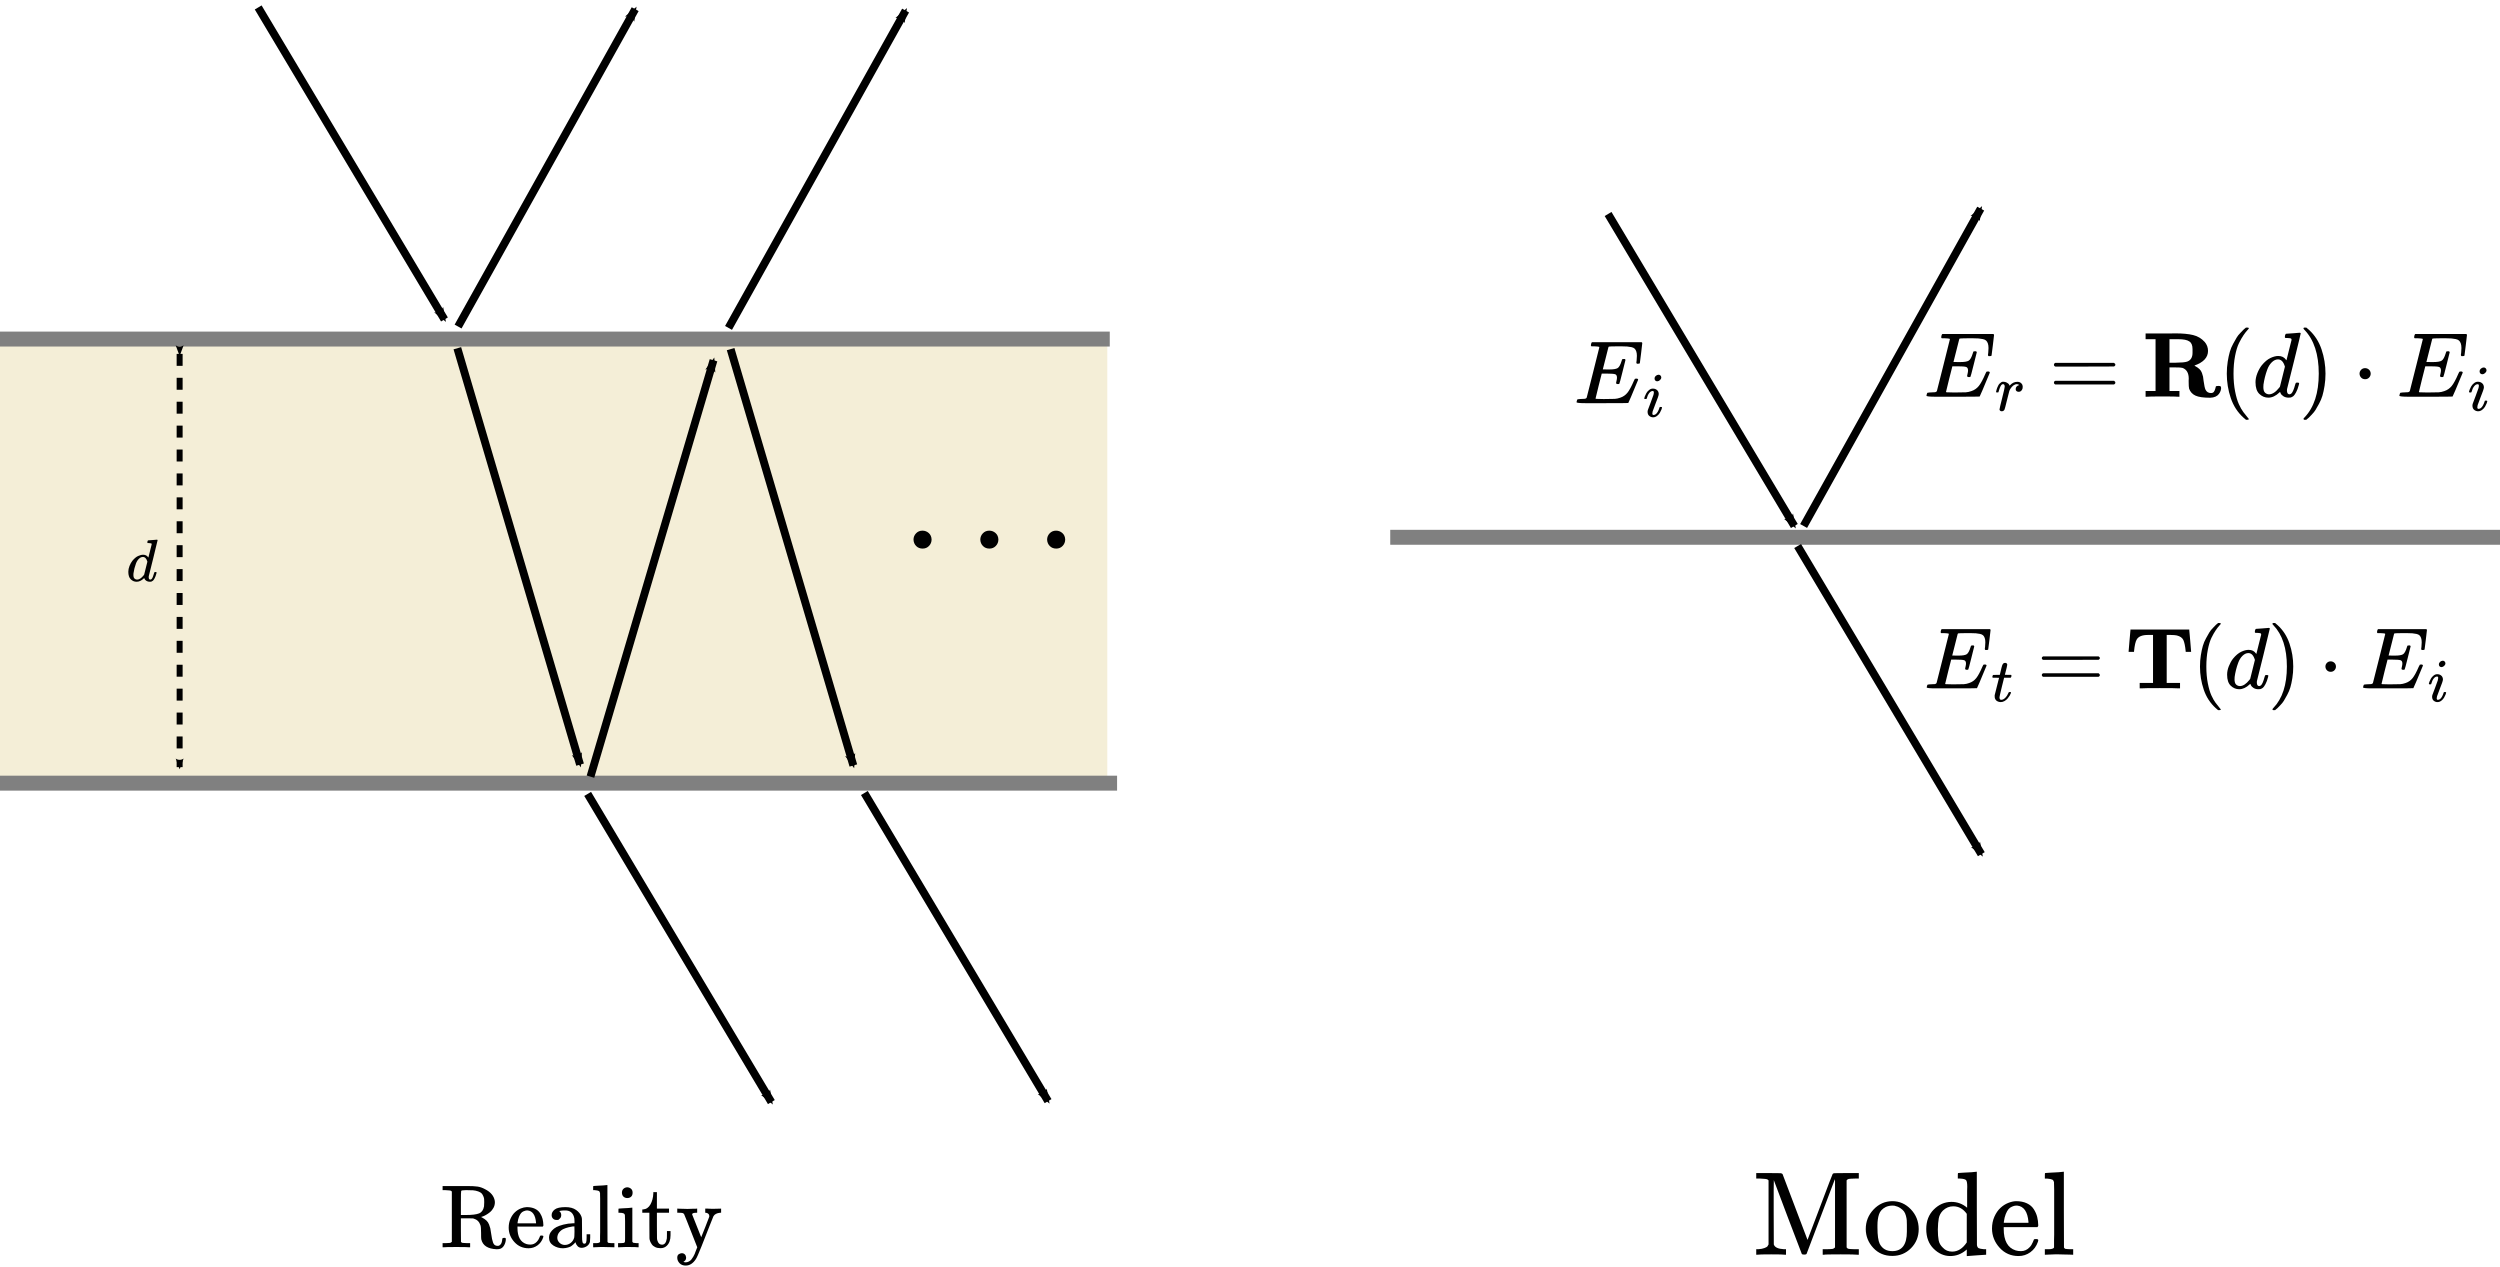 <?xml version="1.0" encoding="UTF-8" standalone="no"?>
<!-- Created with Inkscape (http://www.inkscape.org/) -->

<svg
   width="83.642mm"
   height="42.398mm"
   viewBox="0 0 83.642 42.398"
   version="1.1"
   id="svg5"
   inkscape:version="1.1 (c4e8f9e, 2021-05-24)"
   sodipodi:docname="transmission_model.svg"
   inkscape:export-filename="/Users/faitaoudia/Desktop/transmission_model.png"
   inkscape:export-xdpi="300"
   inkscape:export-ydpi="300"
   xmlns:inkscape="http://www.inkscape.org/namespaces/inkscape"
   xmlns:sodipodi="http://sodipodi.sourceforge.net/DTD/sodipodi-0.dtd"
   xmlns:xlink="http://www.w3.org/1999/xlink"
   xmlns="http://www.w3.org/2000/svg"
   xmlns:svg="http://www.w3.org/2000/svg">
  <sodipodi:namedview
     id="namedview7"
     pagecolor="#ffffff"
     bordercolor="#666666"
     borderopacity="1.0"
     inkscape:pageshadow="2"
     inkscape:pageopacity="0.0"
     inkscape:pagecheckerboard="0"
     inkscape:document-units="mm"
     showgrid="false"
     inkscape:zoom="3.6036231"
     inkscape:cx="176.48905"
     inkscape:cy="57.580938"
     inkscape:window-width="1947"
     inkscape:window-height="1371"
     inkscape:window-x="1448"
     inkscape:window-y="25"
     inkscape:window-maximized="0"
     inkscape:current-layer="layer1"
     showguides="false"
     fit-margin-top="0"
     fit-margin-left="0"
     fit-margin-right="0"
     fit-margin-bottom="0"
     inkscape:snap-global="false" />
  <defs
     id="defs2">
    <marker
       style="overflow:visible"
       id="Arrow2Mstart"
       refX="0"
       refY="0"
       orient="auto"
       inkscape:stockid="Arrow2Mstart"
       inkscape:isstock="true">
      <path
         transform="scale(0.6)"
         d="M 8.719,4.034 -2.207,0.016 8.719,-4.002 c -1.745,2.372 -1.735,5.617 -6e-7,8.035 z"
         style="fill:context-stroke;fill-rule:evenodd;stroke-width:0.625;stroke-linejoin:round"
         id="path1677" />
    </marker>
    <marker
       style="overflow:visible"
       id="Arrow1Sstart"
       refX="0"
       refY="0"
       orient="auto"
       inkscape:stockid="Arrow1Sstart"
       inkscape:isstock="true">
      <path
         transform="matrix(0.2,0,0,0.2,1.2,0)"
         style="fill:context-stroke;fill-rule:evenodd;stroke:context-stroke;stroke-width:1pt"
         d="M 0,0 5,-5 -12.5,0 5,5 Z"
         id="path1665" />
    </marker>
    <marker
       style="overflow:visible"
       id="Arrow2Lstart"
       refX="0"
       refY="0"
       orient="auto"
       inkscape:stockid="Arrow2Lstart"
       inkscape:isstock="true">
      <path
         transform="matrix(1.1,0,0,1.1,1.1,0)"
         d="M 8.719,4.034 -2.207,0.016 8.719,-4.002 c -1.745,2.372 -1.735,5.617 -6e-7,8.035 z"
         style="fill:context-stroke;fill-rule:evenodd;stroke-width:0.625;stroke-linejoin:round"
         id="path1671" />
    </marker>
    <marker
       style="overflow:visible"
       id="Arrow2Lend"
       refX="0"
       refY="0"
       orient="auto"
       inkscape:stockid="Arrow2Lend"
       inkscape:isstock="true">
      <path
         transform="matrix(-1.1,0,0,-1.1,-1.1,0)"
         d="M 8.719,4.034 -2.207,0.016 8.719,-4.002 c -1.745,2.372 -1.735,5.617 -6e-7,8.035 z"
         style="fill:context-stroke;fill-rule:evenodd;stroke-width:0.625;stroke-linejoin:round"
         id="path1674" />
    </marker>
    <marker
       style="overflow:visible"
       id="Arrow2Mend"
       refX="0"
       refY="0"
       orient="auto"
       inkscape:stockid="Arrow2Mend"
       inkscape:isstock="true">
      <path
         transform="scale(-0.6)"
         d="M 8.719,4.034 -2.207,0.016 8.719,-4.002 c -1.745,2.372 -1.735,5.617 -6e-7,8.035 z"
         style="fill:context-stroke;fill-rule:evenodd;stroke-width:0.625;stroke-linejoin:round"
         id="path1680" />
    </marker>
    <marker
       style="overflow:visible"
       id="Arrow2Lend-4"
       refX="0"
       refY="0"
       orient="auto"
       inkscape:stockid="Arrow2Lend"
       inkscape:isstock="true">
      <path
         transform="matrix(-1.1,0,0,-1.1,-1.1,0)"
         d="M 8.719,4.034 -2.207,0.016 8.719,-4.002 c -1.745,2.372 -1.735,5.617 -6e-7,8.035 z"
         style="fill:context-stroke;fill-rule:evenodd;stroke-width:0.625;stroke-linejoin:round"
         id="path1674-7" />
    </marker>
    <marker
       style="overflow:visible"
       id="Arrow2Lend-3"
       refX="0"
       refY="0"
       orient="auto"
       inkscape:stockid="Arrow2Lend"
       inkscape:isstock="true">
      <path
         transform="matrix(-1.1,0,0,-1.1,-1.1,0)"
         d="M 8.719,4.034 -2.207,0.016 8.719,-4.002 c -1.745,2.372 -1.735,5.617 -6e-7,8.035 z"
         style="fill:context-stroke;fill-rule:evenodd;stroke-width:0.625;stroke-linejoin:round"
         id="path1674-5" />
    </marker>
    <marker
       style="overflow:visible"
       id="Arrow2Mend-5"
       refX="0"
       refY="0"
       orient="auto"
       inkscape:stockid="Arrow2Mend"
       inkscape:isstock="true">
      <path
         transform="scale(-0.6)"
         d="M 8.719,4.034 -2.207,0.016 8.719,-4.002 c -1.745,2.372 -1.735,5.617 -6e-7,8.035 z"
         style="fill:context-stroke;fill-rule:evenodd;stroke-width:0.625;stroke-linejoin:round"
         id="path1680-4" />
    </marker>
    <marker
       style="overflow:visible"
       id="Arrow2Mend-1"
       refX="0"
       refY="0"
       orient="auto"
       inkscape:stockid="Arrow2Mend"
       inkscape:isstock="true">
      <path
         transform="scale(-0.6)"
         d="M 8.719,4.034 -2.207,0.016 8.719,-4.002 c -1.745,2.372 -1.735,5.617 -6e-7,8.035 z"
         style="fill:context-stroke;fill-rule:evenodd;stroke-width:0.625;stroke-linejoin:round"
         id="path1680-5" />
    </marker>
    <marker
       style="overflow:visible"
       id="Arrow2Mend-1-4"
       refX="0"
       refY="0"
       orient="auto"
       inkscape:stockid="Arrow2Mend"
       inkscape:isstock="true">
      <path
         transform="scale(-0.6)"
         d="M 8.719,4.034 -2.207,0.016 8.719,-4.002 c -1.745,2.372 -1.735,5.617 -6e-7,8.035 z"
         style="fill:context-stroke;fill-rule:evenodd;stroke-width:0.625;stroke-linejoin:round"
         id="path1680-5-8" />
    </marker>
    <marker
       style="overflow:visible"
       id="Arrow2Mend-8"
       refX="0"
       refY="0"
       orient="auto"
       inkscape:stockid="Arrow2Mend"
       inkscape:isstock="true">
      <path
         transform="scale(-0.6)"
         d="M 8.719,4.034 -2.207,0.016 8.719,-4.002 c -1.745,2.372 -1.735,5.617 -6e-7,8.035 z"
         style="fill:context-stroke;fill-rule:evenodd;stroke-width:0.625;stroke-linejoin:round"
         id="path1680-3" />
    </marker>
    <marker
       style="overflow:visible"
       id="Arrow2Mend-6"
       refX="0"
       refY="0"
       orient="auto"
       inkscape:stockid="Arrow2Mend"
       inkscape:isstock="true">
      <path
         transform="scale(-0.6)"
         d="M 8.719,4.034 -2.207,0.016 8.719,-4.002 c -1.745,2.372 -1.735,5.617 -6e-7,8.035 z"
         style="fill:context-stroke;fill-rule:evenodd;stroke-width:0.625;stroke-linejoin:round"
         id="path1680-2" />
    </marker>
    <marker
       style="overflow:visible"
       id="Arrow2Mend-0"
       refX="0"
       refY="0"
       orient="auto"
       inkscape:stockid="Arrow2Mend"
       inkscape:isstock="true">
      <path
         transform="scale(-0.6)"
         d="M 8.719,4.034 -2.207,0.016 8.719,-4.002 c -1.745,2.372 -1.735,5.617 -6e-7,8.035 z"
         style="fill:context-stroke;fill-rule:evenodd;stroke-width:0.625;stroke-linejoin:round"
         id="path1680-1" />
    </marker>
    <marker
       style="overflow:visible"
       id="Arrow2Mend-1-4-7"
       refX="0"
       refY="0"
       orient="auto"
       inkscape:stockid="Arrow2Mend"
       inkscape:isstock="true">
      <path
         transform="scale(-0.6)"
         d="M 8.719,4.034 -2.207,0.016 8.719,-4.002 c -1.745,2.372 -1.735,5.617 -6e-7,8.035 z"
         style="fill:context-stroke;fill-rule:evenodd;stroke-width:0.625;stroke-linejoin:round"
         id="path1680-5-8-6" />
    </marker>
    <marker
       style="overflow:visible"
       id="Arrow2Mend-6-0"
       refX="0"
       refY="0"
       orient="auto"
       inkscape:stockid="Arrow2Mend"
       inkscape:isstock="true">
      <path
         transform="scale(-0.6)"
         d="M 8.719,4.034 -2.207,0.016 8.719,-4.002 c -1.745,2.372 -1.735,5.617 -6e-7,8.035 z"
         style="fill:context-stroke;fill-rule:evenodd;stroke-width:0.625;stroke-linejoin:round"
         id="path1680-2-9" />
    </marker>
    <path
       id="MJX-29-TEX-I-1D451"
       d="m 366,683 q 1,0 72,5 71,5 73,6 12,0 12,-8 0,-7 -73,-302 -73,-295 -75,-301 -2,-6 -1,-15 0,-42 28,-42 9,1 20,9 21,20 41,96 6,20 10,21 2,1 10,1 h 4 4 q 15,0 15,-8 0,-5 -3,-16 Q 490,79 473,48 456,17 445,8 434,-1 417,-8 q -8,-2 -24,-2 -34,0 -57,15 -23,15 -30,31 l -6,15 q -1,1 -4,-1 -2,-2 -4,-4 -59,-56 -120,-56 -55,0 -97,40 -42,40 -42,127 0,48 20,98 20,50 48,86 47,57 94,79 47,22 85,22 56,0 84,-42 5,-6 5,-4 1,4 27,109 26,105 28,111 0,13 -7,16 -7,3 -39,5 h -21 q -6,6 -6,8 0,2 2,19 5,19 13,19 z M 352,326 q -23,79 -75,79 -35,0 -67,-31 -32,-31 -50,-81 -29,-79 -41,-164 0,-3 0,-11 0,-8 -1,-12 0,-45 18,-62 18,-17 43,-18 54,0 111,72 l 8,11 z" />
    <path
       id="MJX-29-TEX-I-1D438"
       d="m 492,213 q -20,0 -20,13 0,4 5,24 5,20 5,35 0,31 -21,38 -21,7 -97,7 H 312 Q 311,328 277,192 243,56 243,52 q 0,-4 11,-4 11,0 80,-2 94,0 124,2 30,2 60,13 49,16 81,56 32,40 71,131 10,22 13,24 7,2 15,2 20,0 20,-13 Q 613,7 608,2 605,0 322,0 H 133 Q 31,0 31,11 q 0,2 3,14 4,16 8,18 4,2 23,3 27,0 60,3 14,3 19,12 2,5 71,281 69,276 70,280 0,7 -4,7 -8,3 -53,5 h -31 q -6,6 -6,8 0,2 2,17 4,17 10,21 h 554 q 7,-4 7,-11 0,-5 -13,-112 -13,-107 -14,-110 -2,-7 -20,-7 h -12 q -7,5 -7,13 l 3,23 q 3,24 3,52 0,30 -7,50 -7,20 -19,31 -12,11 -35,16 -23,5 -47,7 -24,2 -64,2 h -47 q -88,-1 -93,-3 -4,-2 -6,-9 -1,-3 -31,-123 -30,-120 -31,-122 23,-1 48,-1 h 26 q 66,0 91,15 25,15 45,81 4,16 6,18 2,2 17,3 5,0 8,0 3,0 5,-1 2,-1 2,-1 0,0 2,-4 2,-4 3,-4 L 544,351 q -33,-133 -36,-135 -3,-3 -16,-3 z" />
    <path
       id="MJX-29-TEX-I-1D43C"
       d="m 43,1 q -17,0 -17,9 0,2 3,14 5,19 10,21 3,1 15,1 h 6 q 60,0 76,7 1,0 2,1 5,2 11,23 6,21 49,196 12,45 18,71 70,280 70,282 -2,4 -2,5 -10,6 -71,6 h -20 q -9,6 -4,25 4,15 6,18 2,3 14,3 h 4 q 72,-2 146,-2 122,0 128,2 h 10 q 7,-7 7,-11 0,-4 -3,-17 -3,-13 -7,-16 -3,-2 -23,-2 -31,0 -64,-3 -14,-3 -19,-11 -7,-14 -51,-191 -11,-47 -22,-91 -70,-276 -70,-282 0,-7 10,-9 10,-2 52,-4 h 32 q 6,-8 6,-9 0,-1 -3,-18 Q 338,6 332,0 H 316 Q 279,2 179,2 143,2 113,2 83,2 65,2 47,2 43,1 Z" />
    <path
       id="MJX-29-TEX-I-1D445"
       d="m 230,637 q -27,0 -32,1 -5,1 -5,11 0,27 11,33 2,1 174,1 172,-1 186,-3 56,-8 94,-28 38,-20 54,-46 16,-26 21,-43 5,-17 6,-34 0,-45 -29,-84 -29,-39 -67,-60 -38,-21 -67,-34 -29,-13 -38,-13 l 7,-5 q 67,-38 67,-110 0,-11 -5,-61 -5,-50 -5,-82 v -9 q 0,-18 1,-28 1,-10 11,-18 10,-8 26,-9 28,0 46,22 18,22 26,47 5,14 8,17 3,3 15,3 20,0 20,-12 0,-18 -24,-57 -38,-57 -90,-57 h -9 q -61,0 -101,25 -40,25 -44,78 0,27 15,84 15,57 15,73 0,51 -43,74 -15,7 -25,8 -10,1 -71,2 H 309 L 277,193 Q 244,61 244,59 q 0,-4 1,-5 1,-1 7,-4 6,-3 17,-2 11,1 33,-2 h 31 q 6,-8 6,-9 0,-1 -3,-18 Q 332,6 326,0 H 311 Q 275,2 180,2 146,2 117,2 88,2 71,2 54,2 50,1 33,1 33,10 q 0,2 3,14 5,19 10,21 4,1 15,1 h 6 q 27,0 60,3 14,3 19,12 3,4 72,278 69,274 69,289 0,7 -57,9 z m 400,-83 q 0,32 -21,54 -21,22 -86,28 -2,0 -23,0 -21,0 -38,1 h -22 q -47,0 -54,-10 -1,-3 -34,-133 -33,-130 -33,-133 0,-1 69,-1 78,1 104,7 64,10 100,59 16,23 27,60 11,37 11,68 z" />
    <path
       id="MJX-29-TEX-N-3D"
       d="m 56,347 q 0,13 14,20 h 637 q 15,-8 15,-20 0,-11 -14,-19 L 390,327 H 72 q -16,5 -16,20 z m 0,-194 q 0,15 16,20 h 636 q 14,-10 14,-20 0,-13 -15,-20 H 70 q -14,7 -14,20 z" />
    <path
       id="MJX-29-TEX-B-1D411"
       d="M 394,0 Q 370,3 222,3 75,3 51,0 H 39 V 62 H 147 V 624 H 39 v 62 h 195 q 22,0 65,0 43,0 63,1 117,0 192,-18 75,-18 127,-76 35,-43 35,-96 0,-107 -148,-159 1,-1 4,-2 3,-1 5,-4 28,-15 46,-32 18,-17 27,-42 9,-25 12,-40 3,-15 6,-46 10,-74 21,-96 18,-36 59,-36 22,0 32,14 10,14 15,34 5,20 6,23 4,6 26,6 h 4 q 15,0 21,-4 6,-4 6,-21 -1,-14 -6,-29 -5,-15 -18,-33 -13,-18 -37,-29 -24,-11 -58,-12 -109,0 -159,23 -50,23 -69,75 -5,17 -5,81 0,2 0,10 0,8 1,16 0,95 -69,119 -14,5 -82,5 H 298 V 62 H 406 V 0 Z m -28,369 q 93,1 124,12 58,21 58,95 v 22 19 q 0,61 -35,83 -34,24 -121,24 H 358 298 V 369 Z" />
    <path
       id="MJX-29-TEX-N-28"
       d="m 94,250 q 0,69 10,131 10,62 23,107 13,45 37,88 24,43 38,67 14,24 42,52 28,28 33,34 5,6 25,21 h 13 4 q 14,0 14,-9 0,-3 -17,-21 -17,-18 -41,-53 -24,-35 -49,-86 -25,-51 -42,-138 -17,-87 -17,-193 0,-106 17,-192 17,-86 41,-139 24,-53 49,-86 25,-33 42,-53 17,-20 17,-21 0,-9 -15,-9 h -3 -13 l -28,24 Q 180,-141 137,-14 94,113 94,250 Z" />
    <path
       id="MJX-29-TEX-N-29"
       d="m 60,749 4,1 q 5,0 10,0 h 12 l 28,-24 q 94,-85 137,-212 43,-127 43,-264 0,-68 -10,-131 -10,-63 -23,-107 -13,-44 -37,-88 -24,-44 -38,-67 -14,-23 -41,-51 -27,-28 -32,-33 -5,-5 -23,-19 -3,-3 -4,-4 H 74 q -8,0 -11,0 -3,0 -5,3 -2,3 -3,9 1,1 11,13 155,161 155,475 0,314 -155,475 -10,12 -11,13 0,8 5,11 z" />
    <path
       id="MJX-29-TEX-N-22C5"
       d="m 78,250 q 0,24 17,42 17,18 43,18 24,0 42,-16 18,-16 19,-43 0,-25 -17,-43 -17,-18 -43,-18 -26,0 -43,17 -17,17 -18,43 z" />
    <path
       id="MJX-29-TEX-I-1D447"
       d="m 40,437 q -19,0 -19,8 0,5 16,56 16,51 34,101 l 17,49 q 5,18 13,26 h 468 90 q 32,0 38,-1 6,-1 7,-9 0,-6 -17,-114 -17,-108 -19,-109 0,-7 -19,-7 -9,0 -12,0 -3,0 -6,5 l -2,3 q 0,6 6,45 6,39 6,61 0,35 -13,53 -13,18 -55,25 -5,1 -58,2 -46,0 -58,-1 -12,-1 -18,-8 -1,-1 -71,-279 -70,-278 -70,-283 0,-12 88,-14 32,0 41,-1 9,-1 9,-9 0,-5 -3,-14 -4,-18 -9,-21 l -2,-1 q -3,0 -7,0 -5,0 -52,1 Q 316,2 228,2 99,2 64,0 H 49 q -6,6 -6,9 0,3 2,18 4,13 10,19 h 28 11 q 80,0 95,9 1,1 2,1 5,3 10,20 5,17 40,157 17,68 28,111 70,275 70,281 0,5 -29,5 h -31 q -67,0 -88,-6 Q 146,614 121,583 96,552 67,467 60,445 57,441 54,437 43,437 Z" />
    <path
       id="MJX-29-TEX-B-1D413"
       d="m 41,425 q 0,1 10,120 10,119 11,124 v 6 h 675 v -6 q 1,-4 11,-123 10,-119 10,-121 v -6 h -62 v 6 q -9,92 -27,130 -18,38 -74,52 -17,5 -73,6 H 478 V 62 H 631 V 0 H 615 Q 585,3 399,3 214,3 184,0 h -16 v 62 h 153 v 551 h -44 -14 q -99,0 -129,-52 -21,-34 -31,-136 v -6 H 41 Z" />
    <path
       id="MJX-36-TEX-N-52"
       d="m 130,622 q -7,7 -11,9 -4,2 -16,3 -12,1 -43,3 H 27 v 46 h 175 34 64 q 76,0 117,-6 41,-6 83,-29 95,-48 109,-131 1,-5 1,-16 0,-33 -16,-62 -16,-29 -38,-47 -22,-18 -45,-31 -23,-13 -39,-18 l -16,-5 q 3,-3 11,-6 30,-16 49,-34 19,-18 29,-44 10,-26 14,-43 4,-17 9,-56 5,-39 10,-61 10,-48 24,-63 14,-15 38,-15 h 5 q 15,0 29,16 14,16 18,55 0,11 4,14 4,3 16,4 12,1 16,-2 4,-3 4,-13 0,-31 -16,-63 -16,-32 -44,-43 -16,-6 -42,-6 -149,6 -172,112 -2,11 -2,73 0,62 -7,83 -19,58 -76,74 l -10,2 -66,1 H 231 V 192 l 1,-131 q 6,-10 17,-12 11,-2 52,-3 h 33 V 0 H 323 Q 302,3 181,3 59,3 38,0 H 27 v 46 h 33 q 42,1 51,3 9,2 19,12 z M 491,499 v 10 q 0,18 -1,30 -1,12 -9,31 -8,19 -19,31 -11,12 -38,22 -27,10 -62,13 -2,0 -22,0 -20,0 -36,1 h -21 q -45,0 -49,-9 -3,-4 -3,-136 V 360 h 58 q 101,0 145,18 44,18 55,78 2,11 2,43 z" />
    <path
       id="MJX-36-TEX-N-65"
       d="m 28,218 q 0,55 20,100 20,45 50,73 30,28 65,42 35,14 66,15 53,0 91,-18 38,-18 58,-50 20,-32 28,-64 8,-32 9,-71 0,-7 -7,-14 H 126 v -15 q 0,-148 100,-180 20,-6 44,-6 42,0 72,32 17,17 27,42 l 10,24 q 3,3 16,3 h 3 q 17,0 17,-10 0,-4 -3,-13 Q 393,53 349,21 305,-11 250,-11 155,-11 92,58 29,127 28,218 Z m 305,57 q -11,128 -95,136 h -2 q -8,0 -16,-1 -8,-1 -25,-8 -17,-7 -29,-21 -12,-14 -23,-41 -11,-27 -16,-66 v -7 h 206 z" />
    <path
       id="MJX-36-TEX-N-61"
       d="m 137,305 q 0,0 -22,0 -22,0 -37,15 -15,15 -15,39 0,35 34,62 34,27 121,27 73,0 118,-32 45,-32 60,-76 5,-14 5,-31 0,-17 1,-115 v -70 q 0,-48 5,-66 5,-18 21,-18 15,0 20,16 5,16 5,53 v 36 h 40 V 106 Q 492,66 490,59 481,29 455,12 429,-5 400,-6 371,-7 353,12 335,31 329,54 v 4 l -2,-3 q -2,-3 -5,-6 -3,-3 -8,-9 -5,-6 -12,-11 -7,-5 -15,-12 -8,-7 -18,-11 -10,-4 -22,-8 -12,-4 -26,-6 -14,-2 -31,-3 -60,0 -108,31 -48,31 -48,87 0,21 7,40 7,19 27,41 20,22 48,37 28,15 78,28 50,13 110,15 h 14 v 22 q 0,34 -6,50 -22,71 -97,71 -18,0 -34,-1 -16,-1 -25,-4 -9,-3 -8,-3 22,-15 22,-44 0,-25 -16,-39 z M 126,106 q 0,-31 24,-55 24,-24 59,-25 38,0 67,23 29,23 39,60 2,7 3,66 0,58 -1,58 -8,0 -21,-1 -13,-1 -45,-9 -32,-8 -58,-20 -26,-12 -46,-37 -20,-25 -21,-60 z" />
    <path
       id="MJX-36-TEX-N-6C"
       d="m 42,46 h 14 q 39,0 47,14 v 8 q 0,9 0,23 0,14 0,33 0,19 1,43 1,24 0,50 -1,26 0,55 1,29 0,57 0,37 0,78 0,41 0,75 0,34 0,60 0,26 -1,44 -1,18 0,17 -3,19 -14,25 -11,6 -45,9 H 26 v 23 q 0,23 2,23 l 10,1 q 10,1 29,2 19,1 37,2 17,1 37,2 20,1 30,3 10,2 11,1 h 3 V 379 q 0,-317 1,-319 4,-8 12,-11 21,-3 49,-3 h 16 V 0 h -8 L 232,1 Q 209,2 183,2 157,2 145,3 133,4 107,3 81,2 57,1 L 34,0 h -8 v 46 z" />
    <path
       id="MJX-36-TEX-N-69"
       d="m 69,609 q 0,28 18,44 18,16 44,16 23,-2 40,-17 17,-15 17,-43 0,-30 -17,-45 -17,-15 -42,-15 -25,0 -42,15 -17,15 -18,45 z M 247,0 Q 232,3 143,3 132,3 106,3 80,3 56,1 L 34,0 h -8 v 46 h 16 q 28,0 49,3 9,4 11,11 2,7 2,42 v 103 88 q 0,52 -2,66 -2,14 -14,19 -14,7 -47,7 H 30 v 23 q 0,23 2,23 l 10,1 q 10,1 28,2 18,1 36,2 17,1 36,2 19,1 29,3 10,2 11,1 h 3 V 62 q 5,-10 12,-12 7,-2 35,-4 h 23 V 0 Z" />
    <path
       id="MJX-36-TEX-N-74"
       d="m 27,422 q 53,4 82,56 29,52 32,122 v 15 h 40 V 431 H 316 V 385 H 181 V 241 q 1,-125 1,-141 0,-16 7,-32 14,-39 49,-39 44,0 54,71 1,8 1,46 v 35 h 40 v -35 -12 q 0,-77 -42,-117 -27,-27 -70,-27 -34,0 -59,12 -25,12 -38,31 -13,19 -19,35 -6,16 -7,32 -1,7 -1,148 V 385 H 18 v 37 z" />
    <path
       id="MJX-36-TEX-N-79"
       d="m 69,-66 q 22,0 35,-14 13,-14 14,-36 0,-18 -9,-29 -9,-11 -18,-15 -7,-3 6,-6 7,-2 14,-2 20,0 37,9 17,9 27,21 10,12 22,32 12,20 16,31 4,11 12,32 l 17,43 -72,183 q -20,50 -45,114 -24,61 -29,71 -5,10 -16,13 -1,1 -2,1 -12,3 -44,3 H 19 v 46 h 7 l 20,-1 q 19,0 42,-1 23,-1 34,-1 7,0 20,0 13,0 29,1 16,1 29,1 13,0 24,0 l 9,1 h 8 v -46 h -9 q -49,0 -47,-19 L 286,112 q 0,1 46,115 l 44,114 v 9 q 0,15 -10,23 -10,8 -18,10 -8,2 -14,2 h -3 v 46 h 6 7 q 7,0 17,0 10,0 21,-1 11,-1 23,-1 12,0 17,0 55,0 81,2 h 5 v -46 h -11 q -56,-5 -75,-40 -2,-2 -44,-110 -42,-108 -89,-226 -47,-118 -62,-140 -47,-73 -114,-73 -44,0 -69,27 -25,27 -25,61 0,27 16,38 16,11 34,12 z" />
    <path
       id="MJX-36-TEX-N-4D"
       d="m 132,622 q -7,7 -11,9 -4,2 -16,3 -12,1 -43,3 H 29 v 46 h 106 q 86,0 97,-1 11,-1 17,-7 1,-1 105,-277 L 458,124 562,398 q 104,276 106,277 3,6 15,7 12,1 98,1 h 106 v -46 h -33 q -40,-1 -51,-3 -11,-2 -18,-12 V 61 q 6,-10 17,-12 11,-2 52,-3 h 33 V 0 H 876 Q 855,3 736,3 605,3 596,0 h -11 v 46 h 33 q 42,1 51,3 9,2 19,12 v 286 q 0,77 0,114 0,37 0,85 0,48 0,67 l -1,19 Q 454,14 450,7 446,1 430,1 414,1 410,7 409,9 292,316 L 176,624 v -18 q -1,-18 -1,-63 0,-45 0,-80 0,-35 0,-107 l 1,-270 q 11,-36 85,-40 h 17 V 0 h -9 Q 254,3 154,3 52,3 37,0 h -8 v 46 h 17 q 32,2 52,10 20,8 24,13 4,5 10,17 z" />
    <path
       id="MJX-36-TEX-N-6F"
       d="m 28,214 q 0,95 65,164 65,69 157,70 90,0 155,-68 65,-68 66,-165 Q 471,120 407,55 343,-10 250,-10 153,-10 91,57 29,124 28,214 Z M 250,30 q 122,0 122,163 v 32 25 q 0,22 -1,38 -1,16 -7,38 -6,22 -16,36 -10,14 -31,28 -21,14 -49,20 -5,1 -16,1 -30,0 -57,-12 -43,-22 -56,-61 -13,-39 -13,-92 v -20 q 0,-96 19,-135 32,-61 105,-61 z" />
    <path
       id="MJX-36-TEX-N-64"
       d="m 376,495 q 0,16 0,40 0,24 1,33 0,45 -10,56 -10,11 -51,13 h -18 v 23 q 0,23 2,23 l 10,1 q 10,1 29,2 19,1 37,2 17,1 37,2 20,1 30,3 10,2 11,1 h 3 V 390 q 0,-306 1,-309 3,-20 14,-26 11,-6 45,-9 h 18 V 0 q -2,0 -76,-5 -74,-5 -79,-6 h -7 v 55 l -8,-7 q -58,-48 -130,-48 -77,0 -139,61 -62,61 -62,165 0,100 63,163 63,63 147,64 75,0 132,-49 z m -3,-153 q -45,63 -113,63 -49,0 -87,-36 -27,-28 -34,-64 -7,-36 -8,-94 0,-56 7,-91 7,-35 35,-61 30,-33 78,-33 71,0 122,77 z" />
    <path
       id="MJX-39-TEX-N-22EF"
       d="M78 250Q78 274 95 292T138 310Q162 310 180 294T199 251Q199 226 182 208T139 190T96 207T78 250ZM525 250Q525 274 542 292T585 310Q609 310 627 294T646 251Q646 226 629 208T586 190T543 207T525 250ZM972 250Q972 274 989 292T1032 310Q1056 310 1074 294T1093 251Q1093 226 1076 208T1033 190T990 207T972 250Z" />
    <path
       id="MJX-8-TEX-I-1D438"
       d="M492 213Q472 213 472 226Q472 230 477 250T482 285Q482 316 461 323T364 330H312Q311 328 277 192T243 52Q243 48 254 48T334 46Q428 46 458 48T518 61Q567 77 599 117T670 248Q680 270 683 272Q690 274 698 274Q718 274 718 261Q613 7 608 2Q605 0 322 0H133Q31 0 31 11Q31 13 34 25Q38 41 42 43T65 46Q92 46 125 49Q139 52 144 61Q146 66 215 342T285 622Q285 629 281 629Q273 632 228 634H197Q191 640 191 642T193 659Q197 676 203 680H757Q764 676 764 669Q764 664 751 557T737 447Q735 440 717 440H705Q698 445 698 453L701 476Q704 500 704 528Q704 558 697 578T678 609T643 625T596 632T532 634H485Q397 633 392 631Q388 629 386 622Q385 619 355 499T324 377Q347 376 372 376H398Q464 376 489 391T534 472Q538 488 540 490T557 493Q562 493 565 493T570 492T572 491T574 487T577 483L544 351Q511 218 508 216Q505 213 492 213Z" />
    <path
       id="MJX-8-TEX-I-1D461"
       d="M26 385Q19 392 19 395Q19 399 22 411T27 425Q29 430 36 430T87 431H140L159 511Q162 522 166 540T173 566T179 586T187 603T197 615T211 624T229 626Q247 625 254 615T261 596Q261 589 252 549T232 470L222 433Q222 431 272 431H323Q330 424 330 420Q330 398 317 385H210L174 240Q135 80 135 68Q135 26 162 26Q197 26 230 60T283 144Q285 150 288 151T303 153H307Q322 153 322 145Q322 142 319 133Q314 117 301 95T267 48T216 6T155 -11Q125 -11 98 4T59 56Q57 64 57 83V101L92 241Q127 382 128 383Q128 385 77 385H26Z" />
    <path
       id="MJX-8-TEX-I-1D45F"
       d="M21 287Q22 290 23 295T28 317T38 348T53 381T73 411T99 433T132 442Q161 442 183 430T214 408T225 388Q227 382 228 382T236 389Q284 441 347 441H350Q398 441 422 400Q430 381 430 363Q430 333 417 315T391 292T366 288Q346 288 334 299T322 328Q322 376 378 392Q356 405 342 405Q286 405 239 331Q229 315 224 298T190 165Q156 25 151 16Q138 -11 108 -11Q95 -11 87 -5T76 7T74 17Q74 30 114 189T154 366Q154 405 128 405Q107 405 92 377T68 316T57 280Q55 278 41 278H27Q21 284 21 287Z" />
    <path
       id="MJX-8-TEX-I-1D456"
       d="M184 600Q184 624 203 642T247 661Q265 661 277 649T290 619Q290 596 270 577T226 557Q211 557 198 567T184 600ZM21 287Q21 295 30 318T54 369T98 420T158 442Q197 442 223 419T250 357Q250 340 236 301T196 196T154 83Q149 61 149 51Q149 26 166 26Q175 26 185 29T208 43T235 78T260 137Q263 149 265 151T282 153Q302 153 302 143Q302 135 293 112T268 61T223 11T161 -11Q129 -11 102 10T74 74Q74 91 79 106T122 220Q160 321 166 341T173 380Q173 404 156 404H154Q124 404 99 371T61 287Q60 286 59 284T58 281T56 279T53 278T49 278T41 278H27Q21 284 21 287Z" />
    <path
       id="MJX-22-TEX-I-1D438"
       d="M492 213Q472 213 472 226Q472 230 477 250T482 285Q482 316 461 323T364 330H312Q311 328 277 192T243 52Q243 48 254 48T334 46Q428 46 458 48T518 61Q567 77 599 117T670 248Q680 270 683 272Q690 274 698 274Q718 274 718 261Q613 7 608 2Q605 0 322 0H133Q31 0 31 11Q31 13 34 25Q38 41 42 43T65 46Q92 46 125 49Q139 52 144 61Q146 66 215 342T285 622Q285 629 281 629Q273 632 228 634H197Q191 640 191 642T193 659Q197 676 203 680H757Q764 676 764 669Q764 664 751 557T737 447Q735 440 717 440H705Q698 445 698 453L701 476Q704 500 704 528Q704 558 697 578T678 609T643 625T596 632T532 634H485Q397 633 392 631Q388 629 386 622Q385 619 355 499T324 377Q347 376 372 376H398Q464 376 489 391T534 472Q538 488 540 490T557 493Q562 493 565 493T570 492T572 491T574 487T577 483L544 351Q511 218 508 216Q505 213 492 213Z" />
    <path
       id="MJX-22-TEX-I-1D461"
       d="M26 385Q19 392 19 395Q19 399 22 411T27 425Q29 430 36 430T87 431H140L159 511Q162 522 166 540T173 566T179 586T187 603T197 615T211 624T229 626Q247 625 254 615T261 596Q261 589 252 549T232 470L222 433Q222 431 272 431H323Q330 424 330 420Q330 398 317 385H210L174 240Q135 80 135 68Q135 26 162 26Q197 26 230 60T283 144Q285 150 288 151T303 153H307Q322 153 322 145Q322 142 319 133Q314 117 301 95T267 48T216 6T155 -11Q125 -11 98 4T59 56Q57 64 57 83V101L92 241Q127 382 128 383Q128 385 77 385H26Z" />
    <path
       id="MJX-22-TEX-N-3D"
       d="M56 347Q56 360 70 367H707Q722 359 722 347Q722 336 708 328L390 327H72Q56 332 56 347ZM56 153Q56 168 72 173H708Q722 163 722 153Q722 140 707 133H70Q56 140 56 153Z" />
    <path
       id="MJX-22-TEX-B-1D413"
       d="M41 425Q41 426 51 545T62 669V675H737V669Q738 665 748 546T758 425V419H696V425Q687 517 669 555T595 607Q578 612 522 613H478V62H631V0H615Q585 3 399 3Q214 3 184 0H168V62H321V613H277H263Q164 613 134 561Q113 527 103 425V419H41V425Z" />
    <path
       id="MJX-22-TEX-N-28"
       d="M94 250Q94 319 104 381T127 488T164 576T202 643T244 695T277 729T302 750H315H319Q333 750 333 741Q333 738 316 720T275 667T226 581T184 443T167 250T184 58T225 -81T274 -167T316 -220T333 -241Q333 -250 318 -250H315H302L274 -226Q180 -141 137 -14T94 250Z" />
    <path
       id="MJX-22-TEX-I-1D451"
       d="M366 683Q367 683 438 688T511 694Q523 694 523 686Q523 679 450 384T375 83T374 68Q374 26 402 26Q411 27 422 35Q443 55 463 131Q469 151 473 152Q475 153 483 153H487H491Q506 153 506 145Q506 140 503 129Q490 79 473 48T445 8T417 -8Q409 -10 393 -10Q359 -10 336 5T306 36L300 51Q299 52 296 50Q294 48 292 46Q233 -10 172 -10Q117 -10 75 30T33 157Q33 205 53 255T101 341Q148 398 195 420T280 442Q336 442 364 400Q369 394 369 396Q370 400 396 505T424 616Q424 629 417 632T378 637H357Q351 643 351 645T353 664Q358 683 366 683ZM352 326Q329 405 277 405Q242 405 210 374T160 293Q131 214 119 129Q119 126 119 118T118 106Q118 61 136 44T179 26Q233 26 290 98L298 109L352 326Z" />
    <path
       id="MJX-22-TEX-N-29"
       d="M60 749L64 750Q69 750 74 750H86L114 726Q208 641 251 514T294 250Q294 182 284 119T261 12T224 -76T186 -143T145 -194T113 -227T90 -246Q87 -249 86 -250H74Q66 -250 63 -250T58 -247T55 -238Q56 -237 66 -225Q221 -64 221 250T66 725Q56 737 55 738Q55 746 60 749Z" />
    <path
       id="MJX-22-TEX-N-22C5"
       d="M78 250Q78 274 95 292T138 310Q162 310 180 294T199 251Q199 226 182 208T139 190T96 207T78 250Z" />
    <path
       id="MJX-22-TEX-I-1D456"
       d="M184 600Q184 624 203 642T247 661Q265 661 277 649T290 619Q290 596 270 577T226 557Q211 557 198 567T184 600ZM21 287Q21 295 30 318T54 369T98 420T158 442Q197 442 223 419T250 357Q250 340 236 301T196 196T154 83Q149 61 149 51Q149 26 166 26Q175 26 185 29T208 43T235 78T260 137Q263 149 265 151T282 153Q302 153 302 143Q302 135 293 112T268 61T223 11T161 -11Q129 -11 102 10T74 74Q74 91 79 106T122 220Q160 321 166 341T173 380Q173 404 156 404H154Q124 404 99 371T61 287Q60 286 59 284T58 281T56 279T53 278T49 278T41 278H27Q21 284 21 287Z" />
    <path
       id="MJX-22-TEX-I-1D45F"
       d="M21 287Q22 290 23 295T28 317T38 348T53 381T73 411T99 433T132 442Q161 442 183 430T214 408T225 388Q227 382 228 382T236 389Q284 441 347 441H350Q398 441 422 400Q430 381 430 363Q430 333 417 315T391 292T366 288Q346 288 334 299T322 328Q322 376 378 392Q356 405 342 405Q286 405 239 331Q229 315 224 298T190 165Q156 25 151 16Q138 -11 108 -11Q95 -11 87 -5T76 7T74 17Q74 30 114 189T154 366Q154 405 128 405Q107 405 92 377T68 316T57 280Q55 278 41 278H27Q21 284 21 287Z" />
    <path
       id="MJX-22-TEX-B-1D411"
       d="M394 0Q370 3 222 3Q75 3 51 0H39V62H147V624H39V686H234Q256 686 299 686T362 687Q479 687 554 669T681 593Q716 550 716 497Q716 390 568 338Q569 337 572 336T577 332Q605 317 623 300T650 258T662 218T668 172Q678 98 689 76Q707 40 748 40Q770 40 780 54T795 88T801 111Q805 117 827 117H831Q846 117 852 113T858 92Q857 78 852 63T834 30T797 1T739 -11Q630 -11 580 12T511 87Q506 104 506 168Q506 170 506 178T507 194Q507 289 438 313Q424 318 356 318H298V62H406V0H394ZM366 369Q459 370 490 381Q548 402 548 476V498V517Q548 578 513 600Q479 624 392 624H358H298V369H366Z" />
  </defs>
  <g
     inkscape:label="Calque 1"
     inkscape:groupmode="layer"
     id="layer1"
     transform="translate(-9.125,-48.209)">
    <rect
       style="fill:#ffffff;fill-opacity:1;stroke:none;stroke-width:0.2;stroke-miterlimit:4;stroke-dasharray:0.4, 0.4;stroke-dashoffset:0;stroke-opacity:1"
       id="rect5484"
       width="83.659"
       height="42.715"
       x="8.83"
       y="47.815"
       inkscape:export-filename="/Users/faitaoudia/Desktop/transmission_model.png"
       inkscape:export-xdpi="300"
       inkscape:export-ydpi="300" />
    <rect
       style="fill:#f4eed7;fill-opacity:1;stroke-width:0.5"
       id="rect846"
       width="37.047"
       height="14.857"
       x="9.125"
       y="59.553" />
    <path
       style="fill:#668000;stroke:#808080;stroke-width:0.5;stroke-linecap:butt;stroke-linejoin:miter;stroke-miterlimit:4;stroke-dasharray:none;stroke-opacity:1"
       d="M 9.125,59.553 H 46.254"
       id="path1511"
       sodipodi:nodetypes="cc" />
    <path
       style="fill:#668000;stroke:#808080;stroke-width:0.5;stroke-linecap:butt;stroke-linejoin:miter;stroke-miterlimit:4;stroke-dasharray:none;stroke-opacity:1"
       d="M 55.638,66.185 H 92.767"
       id="path1511-1"
       sodipodi:nodetypes="cc" />
    <path
       style="fill:#88aa00;stroke:#808080;stroke-width:0.5;stroke-linecap:butt;stroke-linejoin:miter;stroke-miterlimit:4;stroke-dasharray:none;stroke-opacity:1"
       d="M 9.125,74.411 H 46.499"
       id="path1513"
       sodipodi:nodetypes="cc" />
    <path
       style="fill:none;stroke:#000000;stroke-width:0.265;stroke-linecap:butt;stroke-linejoin:miter;stroke-miterlimit:4;stroke-dasharray:none;stroke-opacity:1;marker-end:url(#Arrow2Mend)"
       d="m 17.763,48.458 6.232,10.439"
       id="path1651"
       sodipodi:nodetypes="cc" />
    <path
       style="fill:none;stroke:#000000;stroke-width:0.265;stroke-linecap:butt;stroke-linejoin:miter;stroke-miterlimit:4;stroke-dasharray:none;stroke-opacity:1;marker-end:url(#Arrow2Mend-1)"
       d="M 24.451,59.134 30.376,48.516"
       id="path1651-5"
       sodipodi:nodetypes="cc" />
    <path
       style="fill:none;stroke:#000000;stroke-width:0.265;stroke-linecap:butt;stroke-linejoin:miter;stroke-miterlimit:4;stroke-dasharray:none;stroke-opacity:1;marker-end:url(#Arrow2Mend-1-4)"
       d="M 33.499,59.18 39.423,48.563"
       id="path1651-5-5"
       sodipodi:nodetypes="cc" />
    <path
       style="fill:none;stroke:#000000;stroke-width:0.265px;stroke-linecap:butt;stroke-linejoin:miter;stroke-opacity:1;marker-end:url(#Arrow2Mend)"
       d="m 28.786,74.771 6.146,10.31"
       id="path1651-4"
       sodipodi:nodetypes="cc" />
    <path
       style="fill:none;stroke:#000000;stroke-width:0.265px;stroke-linecap:butt;stroke-linejoin:miter;stroke-opacity:1;marker-end:url(#Arrow2Mend-6)"
       d="m 38.044,74.74 6.146,10.31"
       id="path1651-4-2"
       sodipodi:nodetypes="cc" />
    <g
       id="g4355"
       transform="translate(-1.009)">
      <path
         style="fill:none;stroke:#000000;stroke-width:0.265;stroke-linecap:butt;stroke-linejoin:miter;stroke-miterlimit:4;stroke-dasharray:none;stroke-opacity:1;marker-end:url(#Arrow2Mend-0)"
         d="m 63.935,55.368 6.232,10.439"
         id="path1651-8"
         sodipodi:nodetypes="cc" />
      <path
         style="fill:none;stroke:#000000;stroke-width:0.265;stroke-linecap:butt;stroke-linejoin:miter;stroke-miterlimit:4;stroke-dasharray:none;stroke-opacity:1;marker-end:url(#Arrow2Mend-1-4-7)"
         d="M 70.477,65.807 76.402,55.189"
         id="path1651-5-5-0"
         sodipodi:nodetypes="cc" />
      <path
         style="fill:none;stroke:#000000;stroke-width:0.265px;stroke-linecap:butt;stroke-linejoin:miter;stroke-opacity:1;marker-end:url(#Arrow2Mend-6-0)"
         d="m 70.277,66.477 6.146,10.31"
         id="path1651-4-2-5"
         sodipodi:nodetypes="cc" />
    </g>
    <path
       style="fill:none;stroke:#000000;stroke-width:0.265px;stroke-linecap:butt;stroke-linejoin:miter;stroke-opacity:1;marker-end:url(#Arrow2Mend)"
       d="m 24.426,59.86 4.106,13.931"
       id="path1651-1"
       sodipodi:nodetypes="cc" />
    <path
       style="fill:none;stroke:#000000;stroke-width:0.265px;stroke-linecap:butt;stroke-linejoin:miter;stroke-opacity:1;marker-end:url(#Arrow2Mend-8)"
       d="m 33.569,59.889 4.106,13.931"
       id="path1651-1-0"
       sodipodi:nodetypes="cc" />
    <path
       style="fill:none;stroke:#000000;stroke-width:0.263px;stroke-linecap:butt;stroke-linejoin:miter;stroke-opacity:1;marker-end:url(#Arrow2Mend-5)"
       d="M 28.88,74.194 32.997,60.262"
       id="path1651-1-9"
       sodipodi:nodetypes="cc" />
    <path
       style="fill:none;stroke:#000000;stroke-width:0.2;stroke-linecap:butt;stroke-linejoin:miter;stroke-miterlimit:4;stroke-dasharray:0.4, 0.4;stroke-dashoffset:0;stroke-opacity:1;marker-start:url(#Arrow2Mstart);marker-end:url(#Arrow2Mend)"
       d="M 15.135,60.049 V 73.875"
       id="path3755" />
    <g
       data-mml-node="mi"
       id="g4423"
       transform="matrix(0.002,0,0,-0.002,13.352,67.653)"
       style="fill:#000000;stroke:#000000;stroke-width:0">
      <use
         data-c="1D451"
         xlink:href="#MJX-29-TEX-I-1D451"
         id="use4421"
         x="0"
         y="0"
         width="100%"
         height="100%" />
    </g>
    <g
       data-mml-node="mtext"
       id="g4895"
       transform="matrix(0.003,0,0,-0.003,23.852,89.939)"
       style="fill:#000000;stroke:#000000;stroke-width:0">
      <use
         data-c="52"
         xlink:href="#MJX-36-TEX-N-52"
         id="use4881"
         x="0"
         y="0"
         width="100%"
         height="100%" />
      <use
         data-c="65"
         xlink:href="#MJX-36-TEX-N-65"
         transform="translate(736)"
         id="use4883"
         x="0"
         y="0"
         width="100%"
         height="100%" />
      <use
         data-c="61"
         xlink:href="#MJX-36-TEX-N-61"
         transform="translate(1180)"
         id="use4885"
         x="0"
         y="0"
         width="100%"
         height="100%" />
      <use
         data-c="6C"
         xlink:href="#MJX-36-TEX-N-6C"
         transform="translate(1680)"
         id="use4887"
         x="0"
         y="0"
         width="100%"
         height="100%" />
      <use
         data-c="69"
         xlink:href="#MJX-36-TEX-N-69"
         transform="translate(1958)"
         id="use4889"
         x="0"
         y="0"
         width="100%"
         height="100%" />
      <use
         data-c="74"
         xlink:href="#MJX-36-TEX-N-74"
         transform="translate(2236)"
         id="use4891"
         x="0"
         y="0"
         width="100%"
         height="100%" />
      <use
         data-c="79"
         xlink:href="#MJX-36-TEX-N-79"
         transform="translate(2625)"
         id="use4893"
         x="0"
         y="0"
         width="100%"
         height="100%" />
    </g>
    <g
       data-mml-node="mtext"
       transform="matrix(0.004,0,0,-0.004,67.767,90.188)"
       id="g4907"
       style="fill:#000000;stroke:#000000;stroke-width:0">
      <use
         data-c="4D"
         xlink:href="#MJX-36-TEX-N-4D"
         id="use4897"
         x="0"
         y="0"
         width="100%"
         height="100%" />
      <use
         data-c="6F"
         xlink:href="#MJX-36-TEX-N-6F"
         transform="translate(917)"
         id="use4899"
         x="0"
         y="0"
         width="100%"
         height="100%" />
      <use
         data-c="64"
         xlink:href="#MJX-36-TEX-N-64"
         transform="translate(1417)"
         id="use4901"
         x="0"
         y="0"
         width="100%"
         height="100%" />
      <use
         data-c="65"
         xlink:href="#MJX-36-TEX-N-65"
         transform="translate(1973)"
         id="use4903"
         x="0"
         y="0"
         width="100%"
         height="100%" />
      <use
         data-c="6C"
         xlink:href="#MJX-36-TEX-N-6C"
         transform="translate(2417)"
         id="use4905"
         x="0"
         y="0"
         width="100%"
         height="100%" />
    </g>
    <use
       data-c="22EF"
       xlink:href="#MJX-39-TEX-N-22EF"
       id="use6188"
       x="0"
       y="0"
       width="100%"
       height="100%"
       transform="matrix(0.005,0,0,-0.005,39.298,67.513)"
       style="fill:#000000;stroke:#000000;stroke-width:0" />
    <g
       data-mml-node="msub"
       transform="matrix(0.003,0,0,-0.003,61.778,61.698)"
       id="g1172-0-3"
       style="fill:#000000;stroke:#000000;stroke-width:0">
      <g
         data-mml-node="mi"
         id="g1166-5-7">
        <use
           data-c="1D438"
           xlink:href="#MJX-8-TEX-I-1D438"
           id="use1164-2-9"
           x="0"
           y="0"
           width="100%"
           height="100%" />
      </g>
      <g
         data-mml-node="mi"
         transform="matrix(0.707,0,0,0.707,771,-150)"
         id="g1170-2-0">
        <use
           data-c="1D456"
           xlink:href="#MJX-8-TEX-I-1D456"
           id="use1168-7-2"
           x="0"
           y="0"
           width="100%"
           height="100%" />
      </g>
    </g>
    <g
       id="g1662"
       transform="matrix(0.583,0,0,0.583,60.685,44.405)">
      <g
         data-mml-node="msub"
         id="g1164"
         transform="matrix(0.005,0,0,-0.005,21.974,46.028)"
         style="fill:#000000;stroke:#000000;stroke-width:0">
        <g
           data-mml-node="mi"
           id="g1158">
          <use
             data-c="1D438"
             xlink:href="#MJX-22-TEX-I-1D438"
             id="use1156"
             x="0"
             y="0"
             width="100%"
             height="100%" />
        </g>
        <g
           data-mml-node="mi"
           transform="matrix(0.707,0,0,0.707,771,-150)"
           id="g1162-7">
          <use
             data-c="1D461"
             xlink:href="#MJX-22-TEX-I-1D461"
             id="use1160"
             x="0"
             y="0"
             width="100%"
             height="100%" />
        </g>
      </g>
      <g
         data-mml-node="mo"
         transform="matrix(0.005,0,0,-0.005,28.456,46.028)"
         id="g1168"
         style="fill:#000000;stroke:#000000;stroke-width:0">
        <use
           data-c="3D"
           xlink:href="#MJX-22-TEX-N-3D"
           id="use1166"
           x="0"
           y="0"
           width="100%"
           height="100%" />
      </g>
      <g
         data-mml-node="TeXAtom"
         data-mjx-texclass="ORD"
         transform="matrix(0.005,0,0,-0.005,33.512,46.028)"
         id="g1174-9"
         style="fill:#000000;stroke:#000000;stroke-width:0">
        <g
           data-mml-node="mi"
           id="g1172-3">
          <use
             data-c="1D413"
             xlink:href="#MJX-22-TEX-B-1D413"
             id="use1170"
             x="0"
             y="0"
             width="100%"
             height="100%" />
        </g>
      </g>
      <g
         data-mml-node="mo"
         transform="matrix(0.005,0,0,-0.005,37.342,46.028)"
         id="g1178"
         style="fill:#000000;stroke:#000000;stroke-width:0">
        <use
           data-c="28"
           xlink:href="#MJX-22-TEX-N-28"
           id="use1176"
           x="0"
           y="0"
           width="100%"
           height="100%" />
      </g>
      <g
         data-mml-node="mi"
         transform="matrix(0.005,0,0,-0.005,39.204,46.028)"
         id="g1182"
         style="fill:#000000;stroke:#000000;stroke-width:0">
        <use
           data-c="1D451"
           xlink:href="#MJX-22-TEX-I-1D451"
           id="use1180"
           x="0"
           y="0"
           width="100%"
           height="100%" />
      </g>
      <g
         data-mml-node="mo"
         transform="matrix(0.005,0,0,-0.005,41.694,46.028)"
         id="g1186"
         style="fill:#000000;stroke:#000000;stroke-width:0">
        <use
           data-c="29"
           xlink:href="#MJX-22-TEX-N-29"
           id="use1184"
           x="0"
           y="0"
           width="100%"
           height="100%" />
      </g>
      <g
         data-mml-node="mo"
         transform="matrix(0.005,0,0,-0.005,44.62,46.028)"
         id="g1190"
         style="fill:#000000;stroke:#000000;stroke-width:0">
        <use
           data-c="22C5"
           xlink:href="#MJX-22-TEX-N-22C5"
           id="use1188"
           x="0"
           y="0"
           width="100%"
           height="100%" />
      </g>
      <g
         data-mml-node="msub"
         transform="matrix(0.005,0,0,-0.005,47.016,46.028)"
         id="g1200"
         style="fill:#000000;stroke:#000000;stroke-width:0">
        <g
           data-mml-node="mi"
           id="g1194">
          <use
             data-c="1D438"
             xlink:href="#MJX-22-TEX-I-1D438"
             id="use1192"
             x="0"
             y="0"
             width="100%"
             height="100%" />
        </g>
        <g
           data-mml-node="mi"
           transform="matrix(0.707,0,0,0.707,771,-150)"
           id="g1198">
          <use
             data-c="1D456"
             xlink:href="#MJX-22-TEX-I-1D456"
             id="use1196"
             x="0"
             y="0"
             width="100%"
             height="100%" />
        </g>
      </g>
    </g>
    <g
       id="g1687"
       transform="matrix(0.617,0,0,0.617,41.328,33.083)">
      <g
         data-mml-node="msub"
         transform="matrix(0.005,0,0,-0.005,52.114,46.028)"
         id="g1210"
         style="fill:#000000;stroke:#000000;stroke-width:0">
        <g
           data-mml-node="mi"
           id="g1204">
          <use
             data-c="1D438"
             xlink:href="#MJX-22-TEX-I-1D438"
             id="use1202"
             x="0"
             y="0"
             width="100%"
             height="100%" />
        </g>
        <g
           data-mml-node="mi"
           transform="matrix(0.707,0,0,0.707,771,-150)"
           id="g1208">
          <use
             data-c="1D45F"
             xlink:href="#MJX-22-TEX-I-1D45F"
             id="use1206"
             x="0"
             y="0"
             width="100%"
             height="100%" />
        </g>
      </g>
      <g
         data-mml-node="mo"
         transform="matrix(0.005,0,0,-0.005,58.902,46.028)"
         id="g1214"
         style="fill:#000000;stroke:#000000;stroke-width:0">
        <use
           data-c="3D"
           xlink:href="#MJX-22-TEX-N-3D"
           id="use1212"
           x="0"
           y="0"
           width="100%"
           height="100%" />
      </g>
      <g
         data-mml-node="TeXAtom"
         data-mjx-texclass="ORD"
         transform="matrix(0.005,0,0,-0.005,63.957,46.028)"
         id="g1220"
         style="fill:#000000;stroke:#000000;stroke-width:0">
        <g
           data-mml-node="mi"
           id="g1218">
          <use
             data-c="1D411"
             xlink:href="#MJX-22-TEX-B-1D411"
             id="use1216"
             x="0"
             y="0"
             width="100%"
             height="100%" />
        </g>
      </g>
      <g
         data-mml-node="mo"
         transform="matrix(0.005,0,0,-0.005,68.085,46.028)"
         id="g1224"
         style="fill:#000000;stroke:#000000;stroke-width:0">
        <use
           data-c="28"
           xlink:href="#MJX-22-TEX-N-28"
           id="use1222"
           x="0"
           y="0"
           width="100%"
           height="100%" />
      </g>
      <g
         data-mml-node="mi"
         transform="matrix(0.005,0,0,-0.005,69.947,46.028)"
         id="g1228"
         style="fill:#000000;stroke:#000000;stroke-width:0">
        <use
           data-c="1D451"
           xlink:href="#MJX-22-TEX-I-1D451"
           id="use1226"
           x="0"
           y="0"
           width="100%"
           height="100%" />
      </g>
      <g
         data-mml-node="mo"
         transform="matrix(0.005,0,0,-0.005,72.437,46.028)"
         id="g1232"
         style="fill:#000000;stroke:#000000;stroke-width:0">
        <use
           data-c="29"
           xlink:href="#MJX-22-TEX-N-29"
           id="use1230"
           x="0"
           y="0"
           width="100%"
           height="100%" />
      </g>
      <g
         data-mml-node="mo"
         transform="matrix(0.005,0,0,-0.005,75.363,46.028)"
         id="g1236"
         style="fill:#000000;stroke:#000000;stroke-width:0">
        <use
           data-c="22C5"
           xlink:href="#MJX-22-TEX-N-22C5"
           id="use1234"
           x="0"
           y="0"
           width="100%"
           height="100%" />
      </g>
      <g
         data-mml-node="msub"
         transform="matrix(0.005,0,0,-0.005,77.758,46.028)"
         id="g1246"
         style="fill:#000000;stroke:#000000;stroke-width:0">
        <g
           data-mml-node="mi"
           id="g1240">
          <use
             data-c="1D438"
             xlink:href="#MJX-22-TEX-I-1D438"
             id="use1238"
             x="0"
             y="0"
             width="100%"
             height="100%" />
        </g>
        <g
           data-mml-node="mi"
           transform="matrix(0.707,0,0,0.707,771,-150)"
           id="g1244">
          <use
             data-c="1D456"
             xlink:href="#MJX-22-TEX-I-1D456"
             id="use1242"
             x="0"
             y="0"
             width="100%"
             height="100%" />
        </g>
      </g>
    </g>
  </g>
</svg>
